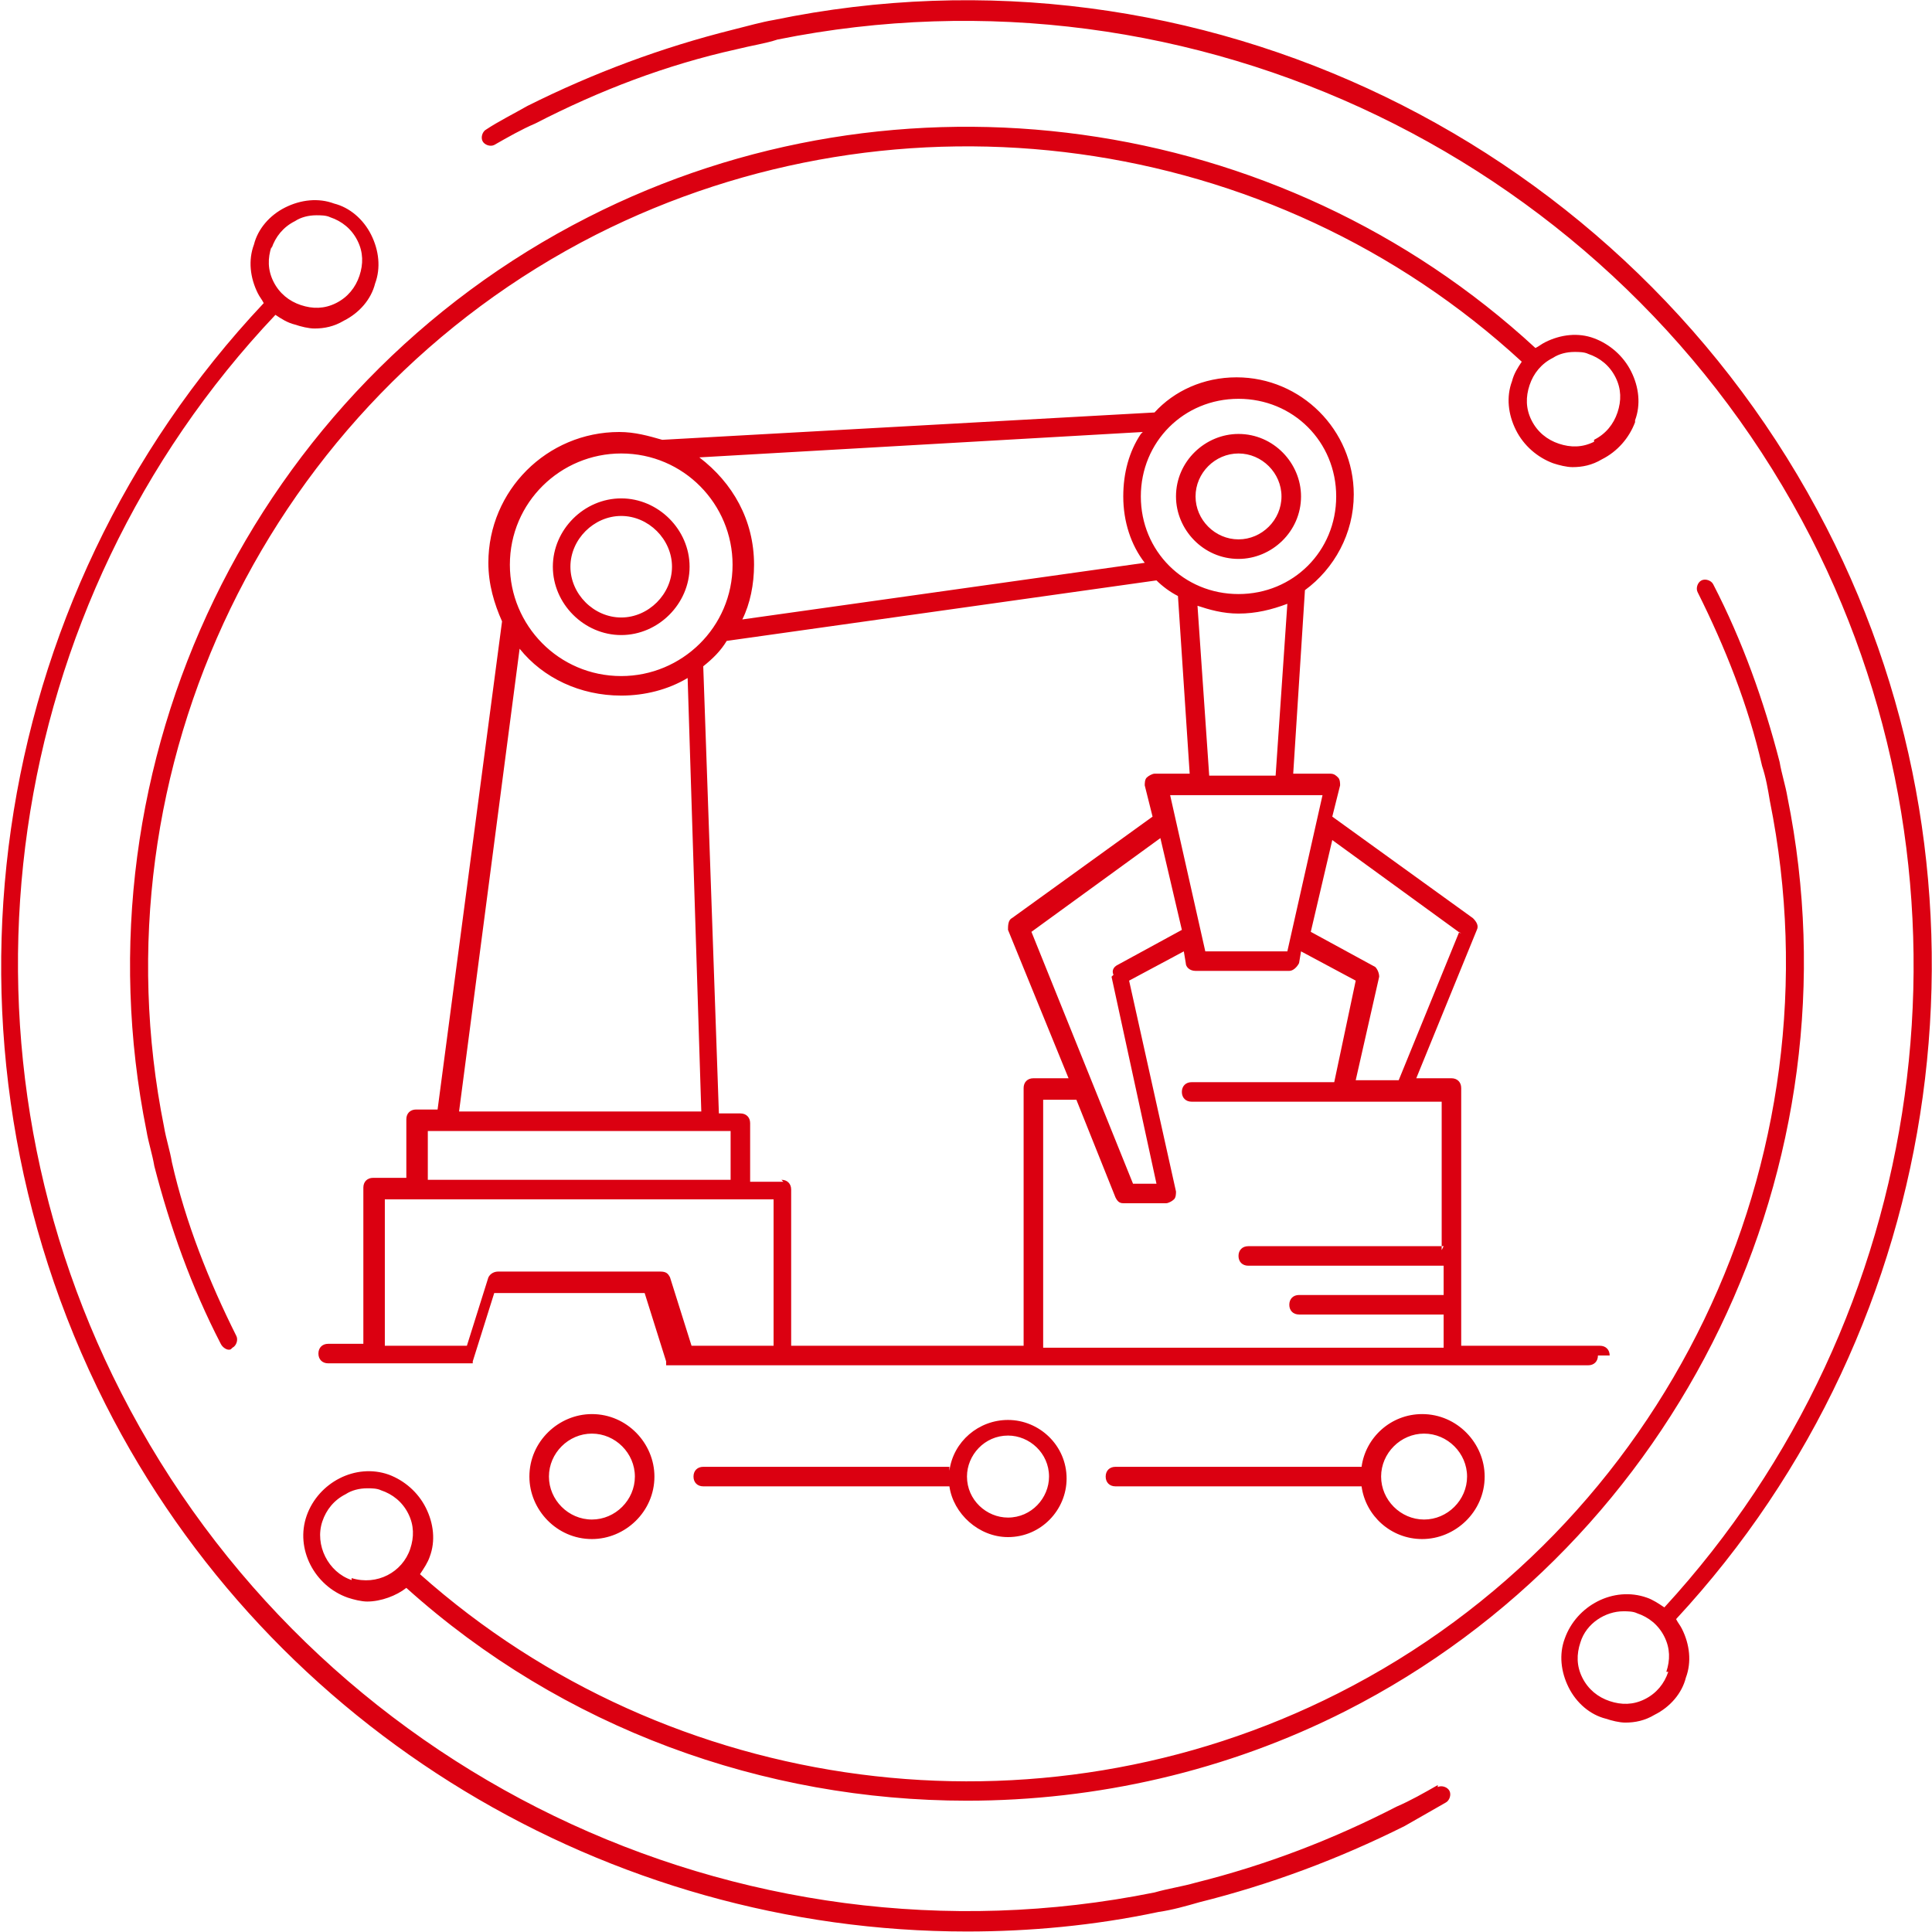 <svg width="85" height="85" viewBox="0 0 85 85" fill="none" xmlns="http://www.w3.org/2000/svg">
<g id="&#209;&#130;&#208;&#181;&#209;&#133;&#208;&#189;&#208;&#190;&#208;&#187;&#208;&#190;&#208;&#179;&#208;&#184;&#209;&#143; 1" clip-path="url(#clip0_0_252)">
<g id="&#208;&#161;&#208;&#187;&#208;&#190;&#208;&#185;_x0020_1">
<path id="Vector" fill-rule="evenodd" clip-rule="evenodd" d="M54.489 19.951C55.521 19.951 56.38 20.81 56.38 21.841C56.38 22.872 55.521 23.73 54.489 23.73C53.458 23.73 52.599 22.872 52.599 21.841C52.599 20.81 53.458 19.951 54.489 19.951ZM54.489 24.59C55.95 24.59 57.24 23.387 57.24 21.841C57.24 20.38 56.036 19.092 54.489 19.092C53.028 19.092 51.739 20.294 51.739 21.841C51.739 23.301 52.942 24.59 54.489 24.59ZM27.331 22.7C28.534 22.7 29.565 23.73 29.565 24.933C29.565 26.136 28.534 27.167 27.331 27.167C26.127 27.167 25.096 26.136 25.096 24.933C25.096 23.73 26.127 22.7 27.331 22.7ZM27.331 27.94C28.964 27.94 30.339 26.565 30.339 24.933C30.339 23.301 28.964 21.927 27.331 21.927C25.698 21.927 24.323 23.301 24.323 24.933C24.323 26.565 25.698 27.94 27.331 27.94ZM64.545 64.963C64.545 65.994 63.686 66.853 62.654 66.853C61.623 66.853 60.763 65.994 60.763 64.963C60.763 63.932 61.623 63.073 62.654 63.073C63.686 63.073 64.545 63.932 64.545 64.963ZM59.904 64.534H49.075C48.817 64.534 48.645 64.706 48.645 64.963C48.645 65.221 48.817 65.393 49.075 65.393H59.904C60.076 66.681 61.193 67.712 62.568 67.712C64.029 67.712 65.319 66.51 65.319 64.963C65.319 63.503 64.115 62.214 62.568 62.214C61.193 62.214 60.076 63.245 59.904 64.534ZM46.153 64.963C46.153 65.908 45.379 66.767 44.348 66.767C43.403 66.767 42.543 65.994 42.543 64.963C42.543 64.018 43.316 63.159 44.348 63.159C45.293 63.159 46.153 63.932 46.153 64.963ZM41.77 64.534H30.94C30.683 64.534 30.511 64.706 30.511 64.963C30.511 65.221 30.683 65.393 30.94 65.393H41.77C41.941 66.595 43.059 67.626 44.348 67.626C45.809 67.626 46.926 66.424 46.926 65.049C46.926 63.589 45.723 62.472 44.348 62.472C43.059 62.472 41.941 63.417 41.77 64.706V64.534ZM27.932 64.963C27.932 65.994 27.073 66.853 26.041 66.853C25.01 66.853 24.151 65.994 24.151 64.963C24.151 63.932 25.01 63.073 26.041 63.073C27.073 63.073 27.932 63.932 27.932 64.963ZM23.291 64.963C23.291 66.424 24.494 67.712 26.041 67.712C27.503 67.712 28.792 66.51 28.792 64.963C28.792 63.503 27.588 62.214 26.041 62.214C24.58 62.214 23.291 63.417 23.291 64.963ZM29.136 55.944H21.916C21.744 55.944 21.572 56.029 21.486 56.201L20.541 59.208H16.931V52.765H34.034V59.208H30.425L29.479 56.201C29.393 56.029 29.307 55.944 29.05 55.944H29.136ZM18.822 49.759H32.144V51.906H18.822V49.759ZM22.861 28.541C23.893 29.829 25.526 30.603 27.331 30.603C28.362 30.603 29.393 30.345 30.253 29.829L30.854 48.9H20.197L22.861 28.541ZM27.331 19.951C30.081 19.951 32.23 22.184 32.23 24.847C32.23 27.596 29.995 29.744 27.331 29.744C24.58 29.744 22.432 27.51 22.432 24.847C22.432 22.098 24.666 19.951 27.331 19.951ZM50.192 19.092C49.676 19.865 49.419 20.81 49.419 21.841C49.419 22.957 49.762 23.988 50.364 24.761L32.659 27.253C33.003 26.565 33.175 25.706 33.175 24.847C33.175 22.872 32.23 21.239 30.768 20.123L50.278 19.006L50.192 19.092ZM54.489 17.546C56.896 17.546 58.787 19.436 58.787 21.841C58.787 24.246 56.896 26.136 54.489 26.136C52.083 26.136 50.192 24.246 50.192 21.841C50.192 19.436 52.083 17.546 54.489 17.546ZM56.122 34.125H53.2L52.685 26.651C53.2 26.823 53.802 26.995 54.489 26.995C55.263 26.995 55.95 26.823 56.638 26.565L56.122 34.125ZM56.552 41.856H53.028L51.481 34.984H58.185L56.638 41.856H56.552ZM64.201 40.997L61.537 47.525H59.646L60.678 42.972C60.678 42.801 60.592 42.629 60.506 42.543L57.669 40.997L58.615 36.959L64.287 41.083L64.201 40.997ZM48.903 42.972L50.88 52.078H49.848L45.379 40.997L51.052 36.873L51.997 40.911L49.161 42.457C48.989 42.543 48.903 42.715 48.989 42.887L48.903 42.972ZM34.464 51.992H33.003V49.415C33.003 49.157 32.831 48.986 32.573 48.986H31.628L30.94 29.314C31.37 28.971 31.714 28.627 31.972 28.197L50.88 25.535C51.138 25.792 51.481 26.05 51.825 26.222L52.341 34.039H50.794C50.708 34.039 50.536 34.125 50.45 34.211C50.364 34.296 50.364 34.468 50.364 34.554L50.708 35.928L44.52 40.395C44.348 40.481 44.348 40.739 44.348 40.911L47.012 47.439H45.465C45.207 47.439 45.035 47.611 45.035 47.869V59.208H34.808V52.336C34.808 52.078 34.636 51.906 34.378 51.906L34.464 51.992ZM63.514 54.827H54.919C54.661 54.827 54.489 54.999 54.489 55.256C54.489 55.514 54.661 55.686 54.919 55.686H63.514V56.974H57.154C56.896 56.974 56.724 57.146 56.724 57.404C56.724 57.662 56.896 57.833 57.154 57.833H63.514V59.294H45.895V48.384H47.356L49.075 52.679C49.161 52.851 49.247 52.937 49.419 52.937H51.309C51.395 52.937 51.567 52.851 51.653 52.765C51.739 52.679 51.739 52.508 51.739 52.422L49.676 43.144L52.083 41.856L52.169 42.371C52.169 42.543 52.341 42.715 52.599 42.715H56.724C56.896 42.715 57.068 42.543 57.154 42.371L57.24 41.856L59.646 43.144L58.701 47.611H52.427C52.169 47.611 51.997 47.783 51.997 48.041C51.997 48.298 52.169 48.47 52.427 48.47H63.428V54.999L63.514 54.827ZM70.819 59.637C70.819 59.38 70.647 59.208 70.389 59.208H64.287V47.869C64.287 47.611 64.115 47.439 63.858 47.439H62.31L64.975 40.911C65.061 40.739 64.975 40.567 64.803 40.395L58.615 35.928L58.959 34.554C58.959 34.468 58.959 34.296 58.873 34.211C58.787 34.125 58.701 34.039 58.529 34.039H56.896L57.412 25.964C58.701 25.019 59.56 23.473 59.56 21.755C59.56 18.92 57.24 16.601 54.404 16.601C52.942 16.601 51.653 17.202 50.794 18.147L29.136 19.35C28.534 19.178 27.932 19.006 27.245 19.006C24.065 19.006 21.486 21.583 21.486 24.761C21.486 25.706 21.744 26.565 22.088 27.338L19.252 48.814H18.306C18.049 48.814 17.877 48.986 17.877 49.243V51.82H16.416C16.158 51.82 15.986 51.992 15.986 52.25V59.122H14.439C14.181 59.122 14.009 59.294 14.009 59.551C14.009 59.809 14.181 59.981 14.439 59.981H20.713C20.713 59.981 20.713 59.981 20.799 59.981V59.895L21.744 56.889H28.362L29.307 59.895V59.981C29.307 59.981 29.307 59.981 29.307 60.067C29.307 60.067 29.307 60.067 29.393 60.067C29.393 60.067 29.393 60.067 29.479 60.067C29.479 60.067 29.479 60.067 29.565 60.067C29.565 60.067 29.565 60.067 29.651 60.067H69.874C70.132 60.067 70.303 59.895 70.303 59.637H70.819ZM70.132 19.436C69.616 19.693 69.1 19.693 68.585 19.521C68.069 19.35 67.639 19.006 67.381 18.491C67.123 17.975 67.123 17.46 67.295 16.944C67.467 16.429 67.811 15.999 68.327 15.742C68.585 15.57 68.928 15.484 69.272 15.484C69.444 15.484 69.702 15.484 69.874 15.57C70.389 15.742 70.819 16.085 71.077 16.601C71.335 17.116 71.335 17.631 71.163 18.147C70.991 18.662 70.647 19.092 70.132 19.35V19.436ZM71.936 18.491C72.194 17.803 72.108 17.03 71.764 16.343C71.421 15.656 70.819 15.14 70.132 14.883C69.444 14.625 68.67 14.711 67.983 15.055C67.811 15.14 67.725 15.226 67.553 15.312C56.294 4.918 39.535 2.599 25.87 9.557C11.173 17.03 3.18 33.523 6.446 49.759C6.532 50.274 6.704 50.789 6.79 51.305C7.477 53.968 8.423 56.631 9.712 59.122C9.798 59.294 9.97 59.38 10.056 59.38C10.142 59.38 10.142 59.38 10.227 59.294C10.399 59.208 10.485 58.95 10.399 58.778C9.196 56.373 8.165 53.796 7.563 51.133C7.477 50.618 7.305 50.102 7.219 49.587C4.039 33.781 11.861 17.631 26.213 10.33C39.621 3.544 55.95 5.777 66.951 15.914C66.78 16.171 66.608 16.429 66.522 16.773C66.264 17.46 66.35 18.233 66.694 18.92C67.037 19.607 67.639 20.123 68.327 20.38C68.585 20.466 68.928 20.552 69.186 20.552C69.616 20.552 70.046 20.466 70.475 20.209C71.163 19.865 71.678 19.264 71.936 18.576V18.491ZM15.47 69.516C14.439 69.172 13.837 67.97 14.181 66.939C14.353 66.424 14.697 65.994 15.212 65.736C15.47 65.565 15.814 65.479 16.158 65.479C16.33 65.479 16.587 65.479 16.759 65.565C17.275 65.736 17.705 66.08 17.963 66.595C18.22 67.111 18.22 67.626 18.049 68.142C17.705 69.172 16.587 69.774 15.47 69.43V69.516ZM78.64 35.069C78.554 34.554 78.382 34.039 78.296 33.523C77.609 30.86 76.663 28.197 75.374 25.706C75.288 25.535 75.03 25.449 74.859 25.535C74.687 25.62 74.601 25.878 74.687 26.05C75.89 28.455 76.921 31.032 77.523 33.695C77.695 34.211 77.781 34.726 77.867 35.241C81.046 51.047 73.311 67.197 58.873 74.498C45.637 81.199 29.479 79.051 18.478 69.258C18.65 69.001 18.822 68.743 18.908 68.485C19.166 67.798 19.08 67.025 18.736 66.338C18.392 65.65 17.791 65.135 17.103 64.877C15.642 64.362 14.009 65.221 13.493 66.681C12.978 68.142 13.837 69.774 15.298 70.289C15.556 70.375 15.9 70.461 16.158 70.461C16.759 70.461 17.447 70.203 17.877 69.86C24.752 76.044 33.605 79.223 42.543 79.223C48.215 79.223 53.974 77.934 59.216 75.271C73.913 67.798 81.906 51.219 78.64 35.069ZM73.397 73.553C73.225 74.069 72.882 74.498 72.366 74.756C71.85 75.014 71.335 75.014 70.819 74.842C70.303 74.67 69.874 74.326 69.616 73.811C69.358 73.296 69.358 72.78 69.53 72.265C69.788 71.406 70.647 70.89 71.421 70.89C71.593 70.89 71.85 70.89 72.022 70.976C72.538 71.148 72.968 71.492 73.225 72.007C73.483 72.523 73.483 73.038 73.311 73.553H73.397ZM73.741 71.234C85.773 58.263 88.438 38.935 80.359 23.215C71.678 6.293 52.685 -2.985 34.034 0.881C33.519 0.967 32.917 1.138 32.23 1.31C29.136 2.083 26.127 3.2 23.205 4.66C22.604 5.004 21.916 5.348 21.4 5.691C21.229 5.777 21.143 6.035 21.229 6.207C21.314 6.378 21.572 6.464 21.744 6.378C22.346 6.035 22.947 5.691 23.549 5.434C26.385 3.973 29.307 2.856 32.401 2.169C33.089 1.997 33.691 1.912 34.206 1.74C52.513 -1.954 71.163 7.066 79.671 23.645C87.578 39.107 84.914 58.005 73.225 70.719C72.968 70.547 72.71 70.375 72.452 70.289C70.991 69.774 69.358 70.633 68.842 72.093C68.585 72.78 68.67 73.553 69.014 74.241C69.358 74.928 69.96 75.443 70.647 75.615C70.905 75.701 71.249 75.787 71.507 75.787C71.936 75.787 72.366 75.701 72.796 75.443C73.483 75.1 73.999 74.498 74.171 73.811C74.429 73.124 74.343 72.351 73.999 71.664C73.913 71.492 73.827 71.406 73.741 71.234ZM11.946 10.931C12.118 10.416 12.462 9.986 12.978 9.729C13.236 9.557 13.579 9.471 13.923 9.471C14.095 9.471 14.353 9.471 14.525 9.557C15.04 9.729 15.47 10.072 15.728 10.588C15.986 11.103 15.986 11.618 15.814 12.134C15.642 12.649 15.298 13.079 14.783 13.336C14.267 13.594 13.751 13.594 13.236 13.422C12.72 13.251 12.29 12.907 12.032 12.392C11.774 11.876 11.774 11.361 11.946 10.845V10.931ZM63.256 78.536C62.654 78.879 62.053 79.223 61.451 79.481C58.615 80.941 55.693 82.058 52.599 82.831C51.997 83.003 51.395 83.088 50.794 83.26C32.487 86.954 13.837 77.934 5.329 61.27C-2.664 45.635 0.086 26.565 12.118 13.852C12.376 14.024 12.634 14.195 12.978 14.281C13.236 14.367 13.579 14.453 13.837 14.453C14.267 14.453 14.697 14.367 15.126 14.11C15.814 13.766 16.33 13.165 16.502 12.477C16.759 11.79 16.673 11.017 16.33 10.33C15.986 9.643 15.384 9.127 14.697 8.955C14.009 8.698 13.236 8.784 12.548 9.127C11.861 9.471 11.345 10.072 11.173 10.759C10.915 11.447 11.001 12.22 11.345 12.907C11.431 13.079 11.517 13.165 11.603 13.336C-0.688 26.393 -3.438 45.807 4.641 61.785C11.946 76.216 26.815 84.978 42.543 84.978C45.293 84.978 48.129 84.721 50.966 84.119C51.567 84.033 52.169 83.862 52.77 83.69C55.864 82.917 58.873 81.8 61.795 80.34C62.396 79.996 62.998 79.652 63.6 79.309C63.772 79.223 63.858 78.965 63.772 78.793C63.686 78.622 63.428 78.536 63.256 78.622V78.536Z" fill="#DB0011"/>
</g>
</g>
<defs>
<clipPath id="clip0_0_252">
<rect width="85" height="85" fill="white"/>
</clipPath>
</defs>
</svg>

